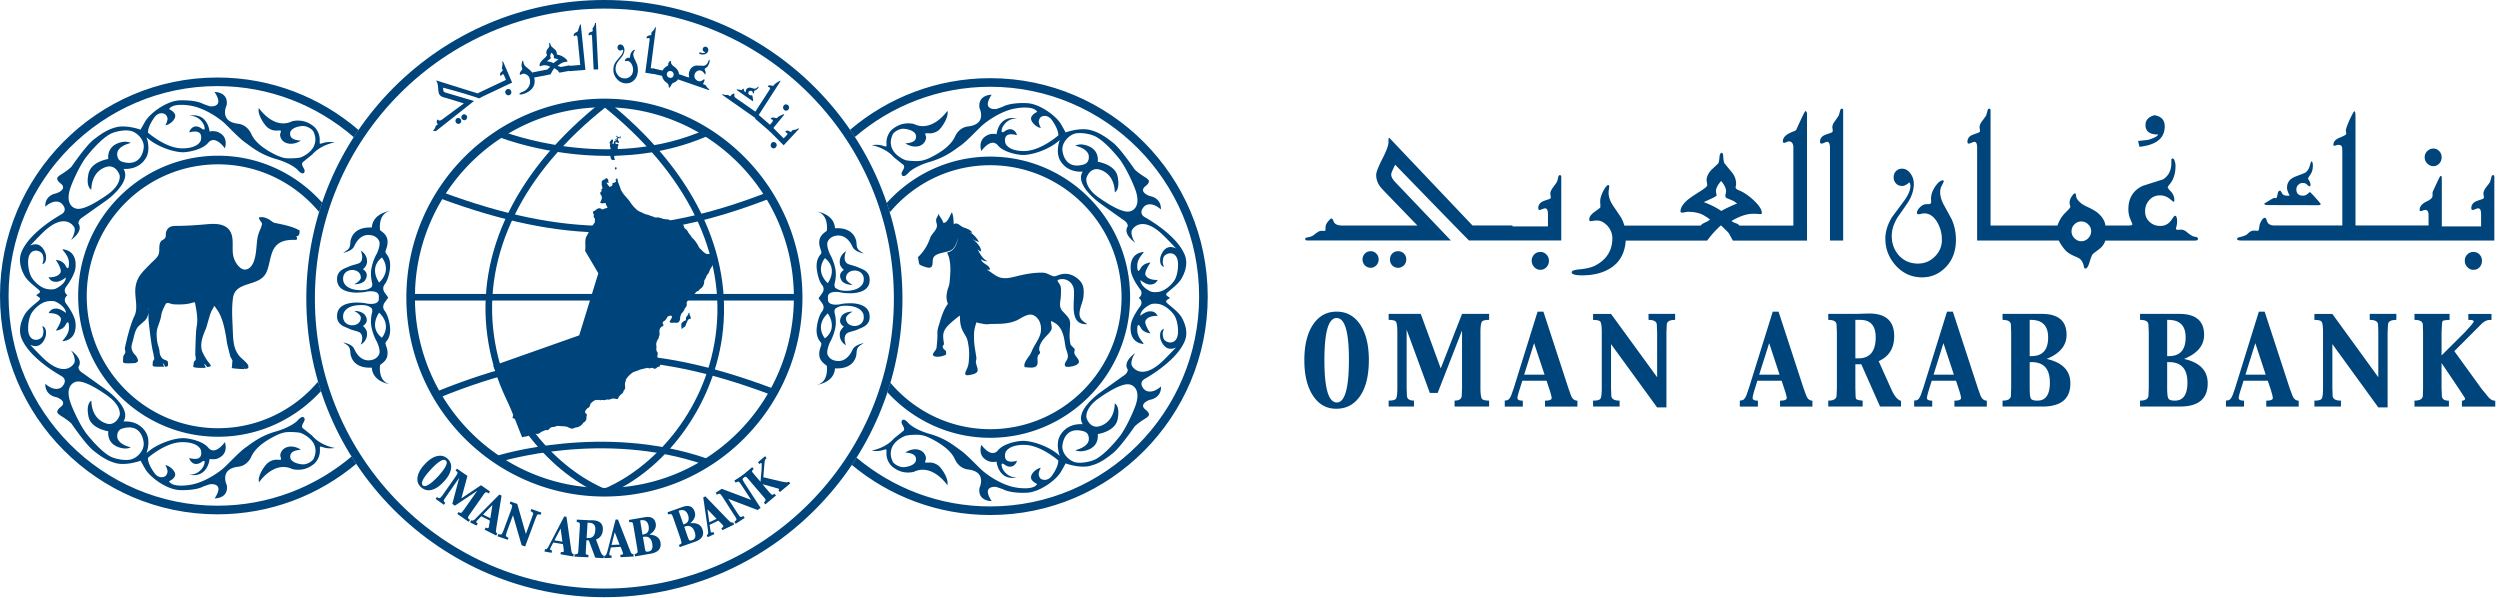 <svg xmlns="http://www.w3.org/2000/svg" width="414" height="99" fill="none"><path fill="#00447C" d="M58.221 75.595c-6.013 5.08-13.762 8.148-22.215 8.148-19.071 0-34.586-15.594-34.586-34.756 0-19.15 15.515-34.732 34.586-34.732 8.63 0 16.523 3.2 22.587 8.469.258-.402.516-.804.785-1.195-6.294-5.413-14.455-8.693-23.372-8.693C16.15 12.836 0 29.056 0 48.993c0 19.955 16.15 36.18 36.006 36.18 8.734 0 16.746-3.143 22.988-8.36-.263-.402-.52-.81-.773-1.218Zm105.756-62.65c-8.837 0-16.935 3.223-23.206 8.55.269.396.532.792.79 1.194 6.042-5.182 13.871-8.32 22.416-8.32 19.077 0 34.597 15.583 34.597 34.745 0 19.161-15.52 34.75-34.597 34.75-8.419 0-16.139-3.04-22.141-8.085-.258.408-.51.816-.773 1.212 6.231 5.183 14.22 8.297 22.92 8.297 19.861 0 36.017-16.226 36.017-36.169-.006-19.948-16.162-36.174-36.023-36.174Z"/><path fill="#00447C" d="M52.677 63.19c-3.991 4.718-9.936 7.722-16.568 7.722-11.992 0-21.746-9.807-21.746-21.856 0-12.043 9.754-21.839 21.746-21.839 6.724 0 12.743 3.08 16.74 7.9.16-.523.332-1.04.504-1.557-4.25-4.757-10.394-7.774-17.244-7.774-12.771 0-23.166 10.434-23.166 23.259 0 12.835 10.389 23.28 23.166 23.28 6.746 0 12.811-2.93 17.055-7.566a41.776 41.776 0 0 1-.487-1.569Z"/><path fill="#00447C" d="M100.092 98.894c-27.221 0-49.367-22.178-49.367-49.441C50.724 22.183 72.87 0 100.091 0c27.215 0 49.355 22.19 49.355 49.453s-22.14 49.44-49.355 49.44Zm0-97.47c-26.436 0-47.947 21.547-47.947 48.029 0 26.475 21.51 48.016 47.947 48.016 26.43 0 47.935-21.54 47.935-48.016 0-26.482-21.505-48.028-47.935-48.028Z"/><path fill="#00447C" d="M163.977 25.936c-6.798 0-12.903 2.976-17.141 7.682.172.517.343 1.034.504 1.557 3.992-4.775 9.965-7.814 16.637-7.814 11.992 0 21.751 9.808 21.751 21.862 0 12.048-9.759 21.85-21.751 21.85-6.621 0-12.548-2.993-16.54-7.699a50.59 50.59 0 0 1-.492 1.575c4.238 4.625 10.291 7.55 17.026 7.55 12.777 0 23.172-10.44 23.172-23.276.006-12.842-10.389-23.287-23.166-23.287Zm-63.885 56.29c-18.086 0-32.8-14.784-32.8-32.957 0-18.156 14.714-32.928 32.8-32.928 18.08 0 32.793 14.772 32.793 32.928 0 18.173-14.713 32.957-32.793 32.957Zm0-64.466c-17.302 0-31.379 14.134-31.379 31.503 0 17.386 14.077 31.538 31.379 31.538 17.301 0 31.372-14.146 31.372-31.538 0-17.369-14.077-31.503-31.372-31.503Z"/><path fill="#00447C" d="m72.734 65.85-.407-1.016c20.033-8.119 35.135-8.251 55.736-.477l-.384 1.022c-20.314-7.658-35.204-7.532-54.945.472Zm59.681-17.173H67.929v1.097h64.486v-1.097ZM100.59 38.513c-8.677 0-17.485-1.885-27.708-5.66l.378-1.028c20.102 7.423 34.661 7.44 53.709.069l.395 1.023c-9.639 3.729-18.143 5.596-26.774 5.596Z"/><path fill="#00447C" d="M99.88 82.019c-8.219-3.43-17.336-12.928-19.174-26.401-1.89-13.864 4.868-27.654 19.025-38.818l.676.862C86.564 28.579 79.955 42.006 81.788 55.468c1.781 13.049 10.584 22.23 18.516 25.54l-.424 1.01Z"/><path fill="#00447C" d="M116.729 76.98c-16.85-5.85-33.916-.511-34.088-.46l-.332-1.045c.172-.058 17.582-5.499 34.775.465l-.355 1.04Zm-16.196-51.165c-10 0-17.726-3.045-17.84-3.091l.407-1.017c.177.069 17.725 6.97 33.984-.345l.447 1c-5.773 2.597-11.707 3.453-16.998 3.453Z"/><path fill="#00447C" d="m100.281 82.025-.418-1.012c7.966-3.303 16.82-12.422 18.63-25.35 1.89-13.496-4.771-27.055-18.745-38.185l.682-.856c14.294 11.382 21.092 25.304 19.151 39.197-1.621 11.566-9.375 22.097-19.3 26.206Z"/><path fill="#00447C" d="M102.268 29.596c-.355-.08-.332.218-.332.218.074.063.08.207.08.207-.08.201-.275.201-.275.201-.063.092-.355.103-.355.103.114.201-.017.408-.017.408-.012.075-.43.224-.43.224l-.532-.7h.469l-.166-.167c.115-.236-.074-.448-.074-.448-.241-.265-.39-.03-.39-.03a.482.482 0 0 1-.177.139c-.31.006-.418.339-.418.339-.012.155-.012.557-.012.557.138.276.103.638.103.638l-.217.126.12.167-.046.11-.149.137c-.16.15.092.511.092.511.366.425-.183 1.196-.183 1.196l.309.16c.235-.063.658-.063.658-.063-.063.172.184.546.184.546.217.339-.109.282-.109.282-.808.287-.722.224-.722.224-.446-.477-1.013.08-1.013.08-.092.092-.355.224-.355.224-.167.006-.098.316-.098.316.046.017.15.27.15.27-.104.167-.018.448-.018.448.086.023.189.259.189.259l-.035.551c-.114.133-.526.776-.526.776-.063.368-.395.718-.395.718-.11.161-.407.742-.407.742-.31.373-.24 1.505-.24 1.505.062.293-.04.97-.04.97l2.193 3.707-3.167 10.285-14.243 5.033 3.31 8.147-.115.505.39.15 1.197 3.034.607-.127c.343 0 .813-.31.813-.31.177-.086.882-.126.882-.126.504.109.813-.282.813-.282.103-.063.808-.35.808-.35.486.126.647-.265.647-.265.097-.109.418-.23.418-.23.338.035.63-.12.63-.12.109-.08.51-.052.51-.052.16.017.612.052.612.052.24-.035.78.103.78.103.154.12.64.282.64.282.207.046.516-.104.516-.104.063-.069.344-.103.344-.103.463-.023.916-.483.916-.483.052-.069.263-.339.263-.339.287-.08.447-.5.447-.5 0-.115.034-.563.034-.563.138-.293-.057-.379-.057-.379-.275-.046-.149-.465-.149-.465.012-.08.373-.466.373-.466.366-.046.458-.638.458-.638.114-.287.744-.655.744-.655.15-.063.768-.051.768-.051.126.115.332 0 .332 0l.39.028c.131.052.498-.114.498-.114.406.114.767-.098.767-.098.235-.115.807.023.807.023.333.103.356-.27.356-.27.063-.161.509-.569.509-.569.201-.092.275-.299.275-.299 0-.046.098-.275.098-.275.274-.196.229-.65.229-.65-.092-.298 0-.718 0-.718.08-.075.126-.442.126-.442.103-.242.612-.759.612-.759.138-.126.59-.465.59-.465.166-.058.871-.293.871-.293.046-.07.412-.161.412-.161.172-.035.573-.144.573-.144.137-.017.618-.115.618-.115.218.207.384.046.384.046.075-.046.395-.028.395-.028a.435.435 0 0 0 .636-.012c.04-.098.246-.184.246-.184.424.046.304-.47.304-.47a3.388 3.388 0 0 1-.184-.369c-.04-.24-.166-.54-.166-.54-.16-.264-.063-.591-.063-.591.109-.294-.063-.489-.063-.489-.148-.195-.149-.505-.149-.505.075-.236.012-.558.012-.558-.12-.454.303-1.086.303-1.086.126-.103.126-.42.126-.42.172-.154.092-.717.092-.717-.092-.678.43-.931.43-.931.366-.029.177-.38.177-.38-.246-.223.138-.505.138-.505.24-.063.538-.626.538-.626.08-.236.618-.276.618-.276.333.138.075.454.075.454-.017.097-.246.425-.246.425-.218.425.601.293.601.293.092-.011.556.017.556.017.555-.04.532-.827.532-.827.029-.287.212-.701.212-.701.275-.247.441-.557.441-.557.08-.242.189-.391.189-.391.349-.31.241-.695.241-.695-.023-.403.269-.558.269-.558.046-.092.343-.373.343-.373.098-.127.367-.42.367-.42.206-.086.487-.448.487-.448.091-.103.257-.253.257-.253.315-.011.315-.19.315-.19.081-.102.407-.35.407-.35.344-.258.447-.838.447-.838 0-.294.057-.477.057-.477.166-.207.263-.454.263-.454.018-.11.178-.414.178-.414.206-.155.315-.43.315-.43.034-.104.166-.449.166-.449.103-.172.252-.408.252-.408.12-.155.269-.471.269-.471.224-.23.229-.5.229-.5.075-.448-.091-.902-.091-.902-.178-.345-.819-.299-.819-.299-.218.046-.464-.011-.464-.011s.011 0-.235-.144c-.246-.15-.647-.603-.647-.603-.183-.086-.378-.425-.378-.425-.052-.213-.39-.69-.39-.69-.12-.207-.504-.638-.504-.638-.217-.12-.383-.465-.383-.465-.109-.126-.487-.632-.487-.632-.057-.247-.344-.477-.344-.477-.177-.103-.309-.333-.309-.333-.114-.575-.361-.575-.361-.575-.16-.04-.28-.16-.28-.16-.247-.219-.642-.167-.642-.167-.246.034-.464-.029-.464-.029-.068-.086-.395-.15-.395-.15-.057.006-.217-.063-.217-.063-.144-.155-.401-.172-.401-.172-.258.023-.711-.075-.711-.075-.28-.114-.819-.247-.819-.247-.641.063-.704-.063-.704-.063-.263-.132-.578-.19-.578-.19-.298-.19-.722-.235-.722-.235a19.473 19.473 0 0 0-.493-.201c-.183-.138-.406-.201-.406-.201a2.102 2.102 0 0 1-.859-.592c-.43-.368-.951-1.155-.951-1.155-.195-.304-.888-1.057-.888-1.057-.2-.23-.572-.862-.572-.862-.075-.322-.413-1.126-.413-1.126s-.097-.305-.126-.437l-.011-.281Z"/><path fill="#00447C" d="M112.823 53.813s-.012-.31.155-.413c0 0 .263-.236.355-.259 0 0 .286-.063.263-.264 0 0-.069-.299.138-.488 0 0 .257-.265.257-.443 0 0 .138-.367.201-.017 0 0 0 .23.057.333 0 0 .097.086.097.196 0 0 .04.19.058.247 0 0 .085.097-.058.074 0 0-.275.035-.412.196 0 0-.04.12-.092.155 0 0-.057.115-.051.218 0 0-.04.086-.12.144 0 0-.069.172-.092.327 0 0-.097.259-.241.334 0 0-.315.178-.355.252 0 0-.12.236-.12-.074-.006-.006-.029-.35-.04-.518Zm-11.809-30.089s-.218.028 0-.219c0 0 .235-.54.464-.362 0 0 .108.23-.035.471 0 0-.131.27.143.179 0 0 .121.034.075-.19 0 0-.034-.19.258-.31 0 0 .171.086.011-.155 0 0-.189-.242.149-.023 0 0 .195.08.092-.132 0 0-.27-.087 0-.15 0 0 .171-.069 0-.184 0 0-.27-.046-.149-.143 0 0 .143-.058.229.091 0 0 .023.127.166.064 0 0 .126.034.126.15 0 0 .069.143.069-.116 0 0 .022-.132.143-.247 0 0-.063.017-.012.161 0 0 .086.362-.08.293l-.212-.029s-.2.03-.132.276c0 0 .149.259.167.362 0 0 .04.31-.235.115 0 0-.229-.184-.372 0 0 0-.018.115.103.155 0 0 0 .132.183.058 0 0 .424-.04.154.408 0 0-.045.172-.011.356 0 0 .063.138-.097.31 0 0-.132.264-.098.643 0 0 0 .253-.246.202 0 0-.218-.07-.155.2 0 0 .063.225.035.288 0 0 0 .126.12.207 0 0-.51.184-.67-.144 0 0-.183-.408-.115-.821 0 0 .104-.862-.034-1.155 0 0-.092-.219-.04-.293 0-.006.069-.15.006-.316Zm.859 3.987s-.012.19-.063.27c0 0 .034.075.114.075 0 0 .161 0 .172-.075 0 0 .057-.2-.069-.281-.005.005-.074-.04-.154.011Zm70.729 23.414c.515.919.784 1.746 1.701 2.148 1.042.489 1.506 1.236 1.827 2.402.137.517.2 1.092.297 1.643.081.558.413 1.138.413 1.667.017.586-.447.884-.51 1.344-.046.54.567.46 1.157.345.584-.115 1.203-.374 1.185-.805-.017-.419-.572-.838-.733-1.298-.108-.253.063-.592.035-.741-.04-.132-.682-.655-.705-.828-.217-1.132-.143-1.476-.097-2.568.023-.575.115-.96-.08-1.511-.161-.414-.842-1.075-1.14-1.402-.733-.822-.269-1.666-.269-2.706 0-.546.092-1.155-.138-1.626-.274-.552-.807-.822.081-.948 1.134-.178 2.13.695 2.21 1.77.184 1.959-.91 5.871 2.234 5.67-.813-.505-1.392-.913-1.294-1.959.097-1.017.647-1.873.67-2.907.068-1.12-.063-1.896-.945-2.637-.825-.701-1.787-1.006-2.847-.736-.653.15-.882.483-1.523.196-.67-.276-.888-.489-1.627-.489-1.26.012-2.267.167-3.436.425-1.002.213-2.033.604-3.104.46-1.042-.144-1.718-.954-2.611-1.408.16.064.378.035.584.046.005-.804-1.266-.936-1.489-1.735.355.195.676.402 1.082.299-.79-.218-1.489-1.592-1.815-2.327.04.293.418.672.733.718.086-.799-1.037-1.827-1.667-2.218.378.236.905.604 1.323.644-.326-.655-1.157-1.586-1.873-1.73.247.087.522.161.796.259-.263-.563-.99-.736-1.557-.96-.464-.206-1.031-.93-1.529-.465-.046-.735-.046-1.356-.304-2.017-.309.471-.779 1.948-1.449 1.741-.114-.574-.653-1.04-.819-1.591.086.42-.235.609-.326.994-.103.42.143.764.114 1.154-.069.753-.882 1.247-1.128 1.977a7.717 7.717 0 0 1-2.027 3.183c.097.259.143 1.034.269 1.195.109.138.922.42 1.128.471 1.483.402.808-1.04 1.22-1.672.481-.758 2.096-.747 2.852-1.154 1.214-.656 1.226-3.052 1.157-2.126-.224 2.373-1.804 2.51-1.804 2.51.744 1.316.578 3.43.429 4.913-.063.764-.378 1.051-.429 1.77 0 0-.264.792.149 1.81-.739.982-1.06 2.102-1.386 3.188-.201.65-.395 1.15-.35 1.827.029.696-.074 1.477-.137 2.19-.046.603-.968 1.108-.458 1.43.395.253 1.374.098 1.855-.144.178-.069.224-.069.155-.631-.029-.196-.521-.3-.55-.8 0-.126.201-.24.212-.39.006-.339-.149-.816-.12-1.385.028-.735.343-1.2.83-1.718.533-.557 1.982-1.717 1.919-1.608.063.356-.08 1.534.584 2.706.372.678.607.925.75 1.655.252 1.246.258 2.04.138 3.372-.063.638-.229.914-.481 1.488-.321.776.223.707.956.54 1.563-.344.905-1 .722-1.97-.041-.184.103-.615.08-.805-.161-1.172-.395-2.12-.395-3.326-.012-1.144.063-1.477.395-2.551.899.247.343.097 1.162.258.653.127.854 0 1.541 0 1.437 0 2.772-.023 4.06-.626.9-.448 1.953-1.322 2.91-.695 1.065.706 1.22 2.189.842 3.212-.338.965-1.014 1.74-1.381 2.711-.2.506-.595.943-.882 1.402-.303.512-.423.994-.211 1.167.91.051 2.033.31 2.09-.747.034-.466-.097-.764.08-1.195.075-.178.269-.178.309-.42.063-.195-.12-.362-.126-.528-.034-.816.579-1.65 1.134-2.218.269-.276.819-.816.928-1.235.086-.414-.137-.897-.092-1.305"/><path fill="#00447C" d="M193.855 50.688c-.138-.132-.739-.557-.739-.736-.034-.281.493-.453.624-.609h.012l-.006-.005s.006 0 .006-.006h-.012c-.131-.15-.647-.328-.624-.62.012-.162.613-.587.739-.719.407-.345 1.374-1.097 1.815-1.89.733-1.264.997-2.62.556-3.804-1.317-3.459-6.655-6.337-6.655-6.337-1.191-.747-.086-1.77-.086-1.77.39-.413 1.426-.7 2.761.494.051-1.626-1.186-2.074-1.678-2.189-.43-.069-2.125-.804-.768-1.752 1.231-1.15-.189-1.075-1.89-2.672 0 0-2.331-3.442-3.591-4.441-.876-.69-2.17-1.69-3.659-2.063 0 0-1.432-.569-4.215.362 0 0 .011-.075-.756-1.385-.768-1.321-3.431-3.326-5.584-3.464 0 0-2.646-.184-4.072.603l-1.042.368s-2.566.327-.774-2.367c0 0-2.336-.04-2.01 2.212 0 0 1.329 2.671-1.907 3.04-1.581.183-2.148 1.677-2.148 1.677-.601 1.275-1.804 2.183-2.955 2.867-.945.557-1.855 1.017-2.686 1.137-.824.127-2.096 0-2.485-.08-.395-.12-1.747-.758-2.262-1.867-.504-1.08-.115-1.96.04-2.35.183-.489 1.162-1.029 1.787-1 .67.012 2.044.339 2.101 1.2.075.851-.653 1.139-1.758 1.219 0 0 .871.638 1.924.511 1.255-.16 1.507-1.178 1.507-1.488-.018-.293-.218-.557-.109-.678.051-.046.704 0 .807 0a2.527 2.527 0 0 0 1.381-.517c.412-.333 1.746-2.143 1.443-3.217 0 0-2.474 3.642-5.521 2.194 0 0-1.758-.546-3.379.701 0 0-1.014.586-1.186 2.109v.833c0 .19-.652-.098-.836-.12-.727-.179-1.615-.03-1.615-.03s2.291.38 3.694 2.029c0 0 .968.764 1.598 1.27.275.413-.189.879-.309 1.235-.138.38.195 1.115 1.168-.017 0 0 .957-1.035 3.574-1.781 2.623-.776 4.06-2.017 5.08-2.724 1.036-.764 2.691-2.55 3.476-3.263.779-.707 3.293-2.54 5.75-2.867 0 0 2.789-.5 3.379.609 0 0-1.243.528-.985 1.327.183.597.956 1.247 1.598 1.339 0 0-.332-.575-.355-1.07-.006-.154.12-.533.292-.689.372-.321 1.134-.413 1.758.288 0 0 1.203 1.488 1.197 2.689 0 0-2.806 2.47-5.458 2.591 0 0-2.514.19-3.276-1.195 0 0-.767-2.132 1.827-1.436.183.04-.492-1.69-1.97-.638 0 0-.407.304-.521.074 0 0-.017-.373.137-.724.344-.677 1.134-1.528 2.451-1.47-3.149-.621-3.419 2.614-3.419 2.614-.561-.161-1.202.023-1.202.023-2.114.753-1.318 2.752-1.318 2.752s1.593-2.321 2.744-.914c.95 1.138 3.218 1.534 4.014 1.569 1.615.063 4.593-.93 6.226-2.488 0 0-.642 1.666-.115 3.034 0 0 .831 2.39 3.912 2.218-1.409 2.183 2.817 5.2 2.817 5.2.676.5 3.912 2.797 3.912 2.797s.762.409.727 1.046c-.876 1.322 1.214 2.7 1.214 2.7l-.286-.476s-.59-1.207-.137-1.718c0 0 1.489-2.523 5.114 1.011.744.712 2.09 2.155 2.09 2.155-1.987-.971-2.583 1.425-2.583 1.425s-.303 1.396.59 1.631c0 0-.143-.316-.189-.66-.046-.276.04-.667.075-.822.177-.799 2.056-1.413 2.399.511.098.632.04 2.029-.452 3.023-.349.654-1.495 1.89-2.715 2.085 0 0-.899.15-1.403-.098 0 0-1.592-.73-1.621-1.861 0 0 .985.856 1.741.73 0 0 .699.069 1.123-.747 0 0-1.604.12-2.033-.833-.178-.62.842-2.046.842-2.046-1.226.115-1.598.885-1.598.885s-.596 1.298-.596-.35c-.005-1.471 1.466-2.356.94-2.276-2.606.368-1.971 3.281-1.971 3.281s.138 1.109 1.581 3.005c0 0 .498.7-.298 1.31h-.011s.006 0 .006.006l-.006.005h.011c.791.61.281 1.31.281 1.31-1.426 1.897-1.569 3-1.569 3s-.63 2.924 1.964 3.298c.533.08-.933-.834-.933-2.293 0-1.655.595-.362.595-.362s.361.787 1.598.908c0 0-1.019-1.43-.842-2.051.401-.954 2.028-.845 2.028-.845-.424-.822-1.117-.741-1.117-.741-.768-.115-1.753.73-1.753.73.029-1.11 1.638-1.862 1.638-1.862.504-.259 1.398-.098 1.398-.098 1.214.207 2.371 1.425 2.708 2.08.51.994.567 2.396.464 3.028-.343 1.914-2.216 1.299-2.394.506-.034-.15-.131-.54-.097-.81.063-.345.195-.678.195-.678-.894.241-.584 1.631-.584 1.631s.607 2.385 2.588 1.443c0 0-1.351 1.425-2.09 2.143-3.642 3.528-5.132 1.017-5.132 1.017-.452-.546.155-1.741.155-1.741l.281-.466s-2.085 1.385-1.209 2.695c.029.66-.733 1.057-.733 1.057s-3.23 2.322-3.917 2.81c0 0-4.221 3.01-2.801 5.194-3.081-.167-3.911 2.218-3.911 2.218-.55 1.367.114 3.04.114 3.04-1.638-1.558-4.616-2.558-6.225-2.494-.819.023-3.07.413-4.015 1.557-1.162 1.407-2.743-.902-2.743-.902s-.807 2 1.317 2.752c0 0 .607.178 1.186.017 0 0 .269 3.24 3.413 2.632-1.323.04-2.107-.81-2.434-1.483-.166-.356-.137-.73-.137-.73.114-.218.498.098.498.098 1.495 1.04 2.176-.7 1.993-.632-2.6.672-1.827-1.46-1.827-1.46.762-1.367 3.27-1.183 3.27-1.183 2.658.12 5.447 2.574 5.447 2.574.017 1.207-1.186 2.706-1.186 2.706-.624.684-1.414.58-1.758.288-.183-.173-.298-.558-.298-.701.017-.5.344-1.075.344-1.075-.659.11-1.415.747-1.587 1.35-.269.8.985 1.328.985 1.328-.584 1.103-3.396.603-3.396.603-2.434-.345-4.959-2.155-5.738-2.89-.779-.701-2.434-2.482-3.471-3.24-1.025-.719-2.468-1.977-5.08-2.73-2.617-.735-3.585-1.77-3.585-1.77-.962-1.143-1.3-.413-1.151-.017.12.357.584.834.309 1.224l-1.598 1.282c-1.397 1.643-3.722 2.01-3.722 2.01s.893.173 1.632-.017c.189-.023.848-.299.848-.115v.828c.154 1.517 1.179 2.12 1.179 2.12 1.616 1.252 3.368.695 3.368.695 3.07-1.448 5.527 2.206 5.527 2.206.309-1.086-1.031-2.89-1.444-3.211-.429-.345-.967-.523-1.391-.523-.092 0-.739.023-.791 0-.126-.132.081-.397.098-.684.011-.31-.252-1.327-1.489-1.494-1.066-.138-1.93.517-1.93.517 1.111.092 1.832.38 1.764 1.23-.058.856-1.438 1.19-2.108 1.195-.613.017-1.604-.506-1.781-1-.172-.39-.538-1.281-.034-2.373.509-1.092 1.861-1.724 2.25-1.838.384-.11 1.678-.224 2.486-.11.842.121 1.758.598 2.697 1.15 1.146.695 2.36 1.591 2.944 2.878 0 0 .573 1.477 2.159 1.672 3.224.368 1.901 3.057 1.901 3.057-.326 2.246 2.022 2.183 2.022 2.183-1.787-2.677.75-2.35.75-2.35l1.071.362c1.426.776 4.055.598 4.055.598 2.165-.138 4.828-2.126 5.59-3.47.761-1.288.761-1.385.761-1.385 2.789.942 4.215.361 4.215.361 1.495-.361 2.778-1.367 3.637-2.056 1.26-1.006 3.614-4.447 3.614-4.447 1.701-1.592 3.121-1.517 1.896-2.678-1.358-.925.32-1.666.744-1.74.493-.11 1.758-.547 1.707-2.184-1.358 1.183-2.371.913-2.772.494 0 0-1.1-1.023.097-1.764 0 0 5.326-2.89 6.644-6.349.452-1.172.171-2.54-.544-3.803-.487-.81-1.426-1.54-1.833-1.885Zm-6.689-15.697c-1.077.345-3.299-.937-5.206-2.275-2.434-1.707-2.045-3.24-2.045-3.24s.447-1.587 1.856-1.46c0 0 2.737.304 2.846 3.838 0 0 .916-.397.458-2.643-.435-2.011-3.281-2.42-3.281-2.42.235-2.728-2.681-2.872-2.681-2.872-.292-.023-.939.08-1.013.218 0 0 1.936.403 2.193 1.592 0 0 .224 1.195-.796 1.5-3.293.982-3.551-2.264-3.551-2.264-.194-1.373 1.163-2.678 2.2-2.873.71-.132 1.947-.034 3.023.396 1.421.598 3.248 2.62 4.307 3.965 1.02 1.419 2.056 3.666 2.48 4.809 1.254 3.32-.79 3.729-.79 3.729Zm.784 32.417c-.435 1.132-1.454 3.395-2.474 4.791-1.065 1.356-2.903 3.385-4.312 3.977-1.088.425-2.314.54-3.018.39-1.043-.19-2.406-1.494-2.2-2.861 0 0 .264-3.246 3.54-2.27 1.031.305.807 1.494.807 1.494-.257 1.201-2.193 1.609-2.193 1.609.068.132.71.224 1.013.19 0 0 2.916-.121 2.675-2.844 0 0 2.858-.397 3.282-2.414.469-2.246-.459-2.671-.459-2.671-.108 3.55-2.834 3.85-2.834 3.85-1.404.149-1.856-1.46-1.856-1.46s-.395-1.523 2.045-3.24c1.889-1.334 4.129-2.603 5.194-2.259 0 0 2.05.42.79 3.718ZM51.704 72.154s-.962-.765-1.604-1.282c-.269-.385.2-.862.315-1.224.15-.39-.194-1.12-1.162.023 0 0-.968 1.029-3.586 1.787-2.617.742-4.06 2.006-5.08 2.707-1.053.78-2.691 2.55-3.464 3.263-.773.718-3.305 2.551-5.767 2.879 0 0-2.784.494-3.362-.61 0 0 1.243-.534.985-1.332-.183-.592-.95-1.241-1.598-1.35 0 0 .338.574.367 1.085 0 .138-.132.535-.315.701-.344.299-1.117.402-1.73-.304 0 0-1.22-1.483-1.203-2.683 0 0 2.79-2.471 5.453-2.586 0 0 2.508-.195 3.27 1.19 0 0 .761 2.137-1.839 1.436-.172-.046.498 1.683 1.999.655 0 0 .39-.334.504-.11 0 0 .023.38-.16.736-.31.66-1.111 1.523-2.423 1.465 3.15.632 3.408-2.608 3.408-2.608.578.137 1.208-.018 1.208-.018 2.113-.764 1.312-2.758 1.312-2.758s-1.587 2.322-2.75.914c-.939-1.132-3.195-1.545-4.02-1.569-1.603-.057-4.576.937-6.208 2.488 0 0 .647-1.666.109-3.028 0 0-.83-2.395-3.917-2.223 1.426-2.183-2.812-5.206-2.812-5.206-.67-.482-3.918-2.804-3.918-2.804s-.767-.39-.71-1.04c.865-1.321-1.231-2.7-1.231-2.7l.292.465s.601 1.201.137 1.741c0 0-1.489 2.5-5.131-1.028-.733-.707-2.079-2.132-2.079-2.132 1.987.943 2.577-1.436 2.577-1.436s.327-1.408-.578-1.65c0 0 .149.34.189.679.046.276-.052.672-.08.816-.19.816-2.04 1.413-2.4-.517-.109-.627-.04-2.023.464-3.023.35-.643 1.489-1.89 2.72-2.062 0 0 .894-.167 1.375.08 0 0 1.632.753 1.655 1.85 0 0-1.008-.839-1.747-.724 0 0-.693-.057-1.117.753 0 0 1.61-.12 2.022.845.166.614-.836 2.04-.836 2.04 1.225-.121 1.592-.891 1.592-.891s.59-1.299.595.356c.012 1.46-1.46 2.373-.945 2.287 2.612-.38 1.982-3.31 1.982-3.31s-.137-1.08-1.563-2.976c0 0-.51-.7.263-1.31h.017c-.005 0-.005-.006-.005-.006l.005-.006h-.017c-.779-.597-.275-1.31-.275-1.31 1.42-1.895 1.575-3.01 1.575-3.01s.63-2.902-1.982-3.28c-.526-.076.945.826.94 2.286-.012 1.66-.596.362-.596.362s-.36-.776-1.586-.902c0 0 1.002 1.425.802 2.034-.378.96-2.005.85-2.005.85.43.816 1.117.736 1.117.736.762.126 1.758-.713 1.758-.713-.023 1.103-1.644 1.839-1.644 1.839-.492.258-1.397.092-1.397.092-1.208-.173-2.365-1.408-2.703-2.075-.51-.994-.579-2.401-.464-3.016.35-1.908 2.205-1.327 2.394-.511.046.143.143.54.08.804-.034.356-.177.684-.177.684.887-.247.578-1.632.578-1.632s-.601-2.396-2.589-1.448c0 0 1.358-1.43 2.09-2.149 3.637-3.533 5.132-1.017 5.132-1.017.447.54-.16 1.735-.16 1.735l-.275.477s2.085-1.39 1.22-2.694c-.046-.655.704-1.07.704-1.07s3.253-2.309 3.94-2.78c0 0 4.227-3.034 2.812-5.211 3.087.166 3.906-2.212 3.906-2.212.544-1.38-.097-3.034-.097-3.034 1.615 1.557 4.604 2.545 6.202 2.488.802-.035 3.081-.431 4.01-1.563 1.173-1.408 2.76.908 2.76.908s.801-1.994-1.318-2.758c0 0-.635-.167-1.208-.012 0 0-.264-3.223-3.402-2.614 1.317-.046 2.108.799 2.428 1.46.172.373.16.73.16.73-.131.24-.515-.087-.515-.087-1.489-1.046-2.17.684-1.987.638 2.589-.672 1.821 1.453 1.821 1.453-.756 1.385-3.27 1.195-3.27 1.195-2.646-.12-5.44-2.597-5.44-2.597-.012-1.189 1.196-2.688 1.196-2.688.602-.696 1.398-.587 1.736-.282.177.15.326.557.315.69-.046.505-.361 1.074-.361 1.074.647-.098 1.426-.736 1.598-1.333.269-.816-.985-1.35-.985-1.35.584-1.086 3.367-.604 3.367-.604 2.463.334 4.971 2.16 5.762 2.885.778.718 2.416 2.482 3.464 3.235 1.02.718 2.457 1.965 5.069 2.734 2.629.747 3.596 1.776 3.596 1.776.962 1.132 1.289.413 1.163.029-.132-.374-.584-.84-.315-1.236.618-.523 1.586-1.293 1.586-1.293 1.415-1.643 3.723-2.016 3.723-2.016s-.9-.167-1.644.023c-.177.028-.836.298-.83.132.011-.293 0-.833 0-.833-.166-1.517-1.186-2.12-1.186-2.12-1.62-1.241-3.384-.701-3.384-.701-3.053 1.465-5.504-2.19-5.504-2.19-.315 1.08 1.008 2.88 1.426 3.207.441.356.956.523 1.392.523.097 0 .75-.04.796.005.109.115-.075.391-.098.684-.017.31.235 1.316 1.495 1.477 1.065.132 1.925-.5 1.925-.5-1.106-.092-1.828-.385-1.759-1.23.052-.862 1.444-1.19 2.114-1.19.618-.028 1.597.506 1.78.995.161.373.539 1.275.035 2.35-.515 1.12-1.855 1.747-2.245 1.867-.39.098-1.684.207-2.503.098-.824-.132-1.752-.592-2.697-1.138-1.146-.69-2.354-1.603-2.927-2.878 0 0-.59-1.489-2.17-1.672-3.23-.374-1.902-3.074-1.902-3.074.344-2.218-2.004-2.19-2.004-2.19 1.775 2.701-.773 2.374-.773 2.374l-1.065-.374c-1.415-.77-4.05-.603-4.05-.603-2.153.15-4.816 2.149-5.583 3.476-.768 1.304-.756 1.373-.756 1.373-2.795-.925-4.215-.362-4.215-.362-1.5.385-2.79 1.396-3.649 2.069-1.265 1.005-3.608 4.441-3.608 4.441-1.695 1.603-3.12 1.523-1.901 2.672 1.363.948-.326 1.677-.75 1.752-.487.11-1.736.569-1.684 2.183 1.34-1.183 2.365-.907 2.749-.488 0 0 1.123 1.029-.08 1.758 0 0-5.332 2.89-6.644 6.35-.435 1.183-.171 2.522.55 3.809.441.792 1.41 1.534 1.81 1.878.143.132.739.563.739.73.028.293-.476.454-.602.615h-.017c0 .005.006.005.012.005 0 0-.006.006-.012.006h.017c.132.167.63.345.619.61-.017.177-.613.608-.745.729-.406.35-1.357 1.092-1.815 1.89-.716 1.27-.985 2.626-.544 3.804 1.306 3.465 6.638 6.343 6.638 6.343 1.208.736.103 1.775.103 1.775-.39.42-1.432.696-2.772-.494-.035 1.62 1.214 2.092 1.69 2.19.417.068 2.107.804.755 1.735-1.231 1.166.2 1.085 1.89 2.671 0 0 2.348 3.448 3.608 4.448.854.683 2.16 1.694 3.654 2.074 0 0 1.426.551 4.21-.374 0 0 0 .086.761 1.39.767 1.322 3.436 3.322 5.584 3.465 0 0 2.646.178 4.072-.615l1.048-.35s2.56-.339.773 2.35c0 0 2.348.052 2.016-2.183 0 0-1.329-2.695 1.901-3.063 1.592-.184 2.16-1.678 2.16-1.678.595-1.28 1.803-2.2 2.932-2.867.956-.563 1.872-1.022 2.697-1.154.813-.115 2.114 0 2.503.091.384.138 1.724.765 2.245 1.873.504 1.075.126 1.96-.023 2.339-.195.5-1.168 1.04-1.787 1.005-.676-.011-2.067-.339-2.119-1.189-.057-.85.67-1.149 1.758-1.235 0 0-.853-.638-1.907-.512-1.254.167-1.523 1.184-1.5 1.489.028.293.212.557.091.672-.04.046-.693 0-.796 0a2.39 2.39 0 0 0-1.368.546c-.43.316-1.764 2.12-1.45 3.2 0 0 2.457-3.648 5.504-2.195 0 0 1.787.54 3.385-.69 0 0 1.025-.608 1.191-2.125 0 0 .006-.558 0-.85-.011-.162.659.114.836.143.745.184 1.638.029 1.638.029s-2.348-.362-3.745-2.028ZM11.769 30.802c.43-1.132 1.45-3.39 2.491-4.78 1.054-1.356 2.881-3.378 4.307-3.982 1.077-.413 2.297-.534 3.013-.373 1.036.172 2.405 1.482 2.21 2.85 0 0-.258 3.252-3.55 2.27-1.026-.323-.814-1.506-.814-1.506.258-1.195 2.2-1.592 2.2-1.592-.07-.15-.722-.235-1.02-.218 0 0-2.898.132-2.68 2.861 0 0-2.835.408-3.27 2.43-.482 2.236.463 2.655.463 2.655.11-3.55 2.824-3.855 2.824-3.855 1.403-.12 1.867 1.453 1.867 1.453s.384 1.534-2.05 3.24c-1.908 1.34-4.112 2.615-5.2 2.276 0 0-2.05-.402-.79-3.729Zm9.81 45.304c-.698.15-1.93.04-3.006-.373-1.432-.609-3.247-2.631-4.307-3.982-1.03-1.402-2.062-3.66-2.497-4.797-1.265-3.31.796-3.723.796-3.723 1.088-.334 3.299.93 5.2 2.275 2.429 1.712 2.062 3.235 2.062 3.235s-.481 1.591-1.867 1.47c0 0-2.732-.316-2.835-3.86 0 0-.94.413-.464 2.654.424 2.022 3.265 2.407 3.265 2.407-.212 2.741 2.691 2.856 2.691 2.856.293.029.94-.058 1.008-.201 0 0-1.941-.397-2.193-1.603 0 0-.218-1.178.807-1.494 3.282-.994 3.54 2.264 3.54 2.264.206 1.39-1.151 2.689-2.2 2.873Z"/><path fill="#00447C" d="M48.903 39.725c-4.404-.166-3.785 2.902-4.719 5.217-1.048 2.684-5.154 1.43-5.595 4.361-.23 1.644-.138 3.132-.069 4.654.097 2.184.034 3.649 1.1 4.976.338.42 1.466 1.23 1.5 1.683.046.334.035.408-.538.489-.12.017-.258-.448-.372-.592-.058-.098.326.609.217.609-.48 0-1.935-.092-2.016-.19-.24-.24.11.098.012-.35-.012-.04.069-.828.069-.885-.023-.075-.344-.598-.356-.672-.217-.925-.48-1.77-.59-2.54-.217-1.51-.64-3.913-1.609-5.217-.612-.827-.303-.747-.819.052-.378.626-.75 2.43-1.076 3.24-.47 1.098-1.037 2.534-.493 3.793.097.224.573 1.103.813 1.413.184.236.327.39.493.672.16.23-.046.27-.493.35-.086.03-.406-.528-.504-.505-.114.023.298.615.184.626-.79.04-2.05.023-2.05-.224 0-.184.074-.172.074-.557 0-.103.166-.397.235-.43.257-.104.034-.834.034-.955.034-1.379.086-3.936.229-4.62.246-1.212 0-2.677-.292-4.061-.28-.087-.83.477-3.476.333-.636-.035-1.157-.517-1.42.057-.258.523-.585 1.15-.665 1.695-.103.902-.555 1.747-.71 2.488-.132.684-.035 1.787.154 2.482.058.19.241.667.281 1.264.012.322.246.759.453.971.274.293.927.282.916.65 0 .178.132.655-.178.683-.068.017-.131.04-.229.058-.131.011-.217-.535-.4-.535-.104 0 .246.512.137.517-.481.006-1.564.047-1.804-.097-.126-.31-.029-.15-.029-.62-.08-.162.298-.483.246-.661-.051-.127-.126-.701-.154-.845-.321-1.126-.642-4.062-.693-4.556-.15-1.16-.15-1.885-.029-3.045.092-.931.08-.202 0 0-.132.66.029.643-.166 1.263-.235.822-.51.891-1.489 1.787-.67.615-.79 1.718-1.054 2.62-.286.966-.235 1.207.092 1.805.034.114.452.51.527.643.149.27.28.546.275.73-.012.19-.315.293-.476.379-.103.057-.326-.54-.326-.54-.143.029.464.54.326.54-.452.017-1.5.092-1.798-.017-.298-.115-.218-.184-.177-1.034.017-.184.343-.57.36-.759.018-.166-.12-.494-.091-.65.303-1.493.962-4.067 1.575-5.314.704-1.43-.035-3.246.194-4.82.258-1.764 1.174-2.5 2.371-3.752.424-.454 1.117-.977 1.398-1.529.343-.735-.029-1.58.43-2.28.131-.196.555-.322.698-.564.218-.362.046-.672.189-1.063.366-.919 1.002-.942 1.924-.942 1.638-.012 3.219-.132 4.725-.264 1.466-.144 3.242-.15 3.992 1.252.676 1.264.109 2.976.544 4.298.332 1.057 1.506 2.723 2.737 1.551.922-.89.974-2.919 1.089-4.027.068-.805.189-1.38.504-2.097.177-.397.257-.61.349-1.012.069-.241-.642-.793-.47-1.126.55-.023.682-.086 1.438.253.383.172.83.626 1.128.678 1.237.247 3.058.592 4.123 1.264 0 0 .115 1.028-.572.925.034 0 .412.644-.138.626Zm15.704 4.281c.023-1.529-.687-1.896-.762-2.207-.069-.35.378-.913.332-1.82-.023-.995-.67-1.426-1.237-1.862 0 0-.43-2.724 1.667-3.184 0 0-2.88.34-3.035 2.747-3.568-.167-3.557 2.545-3.557 2.545-.057 1.04-.4 1.103-1.191 1.643 0 0 1.477-.252 1.838-1.103.613-1.361 1.558-1.959 2.555-1.844.418.046 1.174.166 1.563.982.292.598-.28 1.925-.424 2.178-.366.609-.922 2.086-.922 3.091-.017 1.006.19 1.678.19 1.678s.12.563-.173.758c-.532.357-1.03.5-2.096.431-1.78-.103-2.4-.994-2.497-1.488-.458-2.281 2.892-2.402 2.892-.586 0 .575-1.093 1.115-1.093 1.115 1.202 0 1.7-.54 1.7-.54s1.008-1.155-.252-1.948c0 0 .573-.483.642-.983.24-1.465-1.008-2.108-1.008-2.108s.618 1.367-.12 1.988c-.292.253-1.226.356-1.885.672-.584.281-2.044.586-1.912 2.258.114 1.666 1.89 2 3.138 2.045 0 0 1.3-.023 1.712-.16 0 0 2.274-.46 2.056.976.218 1.442-2.056.977-2.056.977-.412-.144-1.712-.155-1.712-.155-1.254.034-3.024.362-3.138 2.057-.132 1.654 1.328 1.965 1.912 2.24.653.345 1.593.437 1.885.696.744.609.12 1.976.12 1.976s1.248-.632 1.008-2.103c-.069-.505-.642-.994-.642-.994 1.26-.798.252-1.913.252-1.913s-.498-.574-1.7-.574c0 0 1.093.557 1.093 1.12 0 1.833-3.35 1.7-2.892-.586.098-.494.716-1.39 2.497-1.483 1.065-.08 1.564.058 2.096.426.292.19.172.758.172.758s-.206.655-.189 1.666c0 1.012.556 2.494.922 3.103.143.247.716 1.569.424 2.178-.39.816-1.151.953-1.563.994-.991.097-1.942-.494-2.555-1.88-.36-.832-1.838-1.08-1.838-1.08.784.523 1.134.615 1.191 1.638 0 0-.011 2.718 3.556 2.54.155 2.419 3.036 2.752 3.036 2.752-2.096-.443-1.667-3.189-1.667-3.189.562-.425 1.209-.856 1.237-1.862.052-.902-.4-1.47-.332-1.81.075-.316.785-.678.762-2.206-.012-.908-.344-2.355-.888-3.074-.567-.706-.011-1.396-.011-1.396l.578-.804h.012l-.012-.012.012-.005h-.012l-.578-.816s-.556-.69.011-1.385c.544-.712.882-2.155.888-3.068Zm-1.363 11.916c-2.257-1.735-.458-4.137-.458-4.137 2.222 2.115.458 4.137.458 4.137Zm-.458-9.135s-1.799-2.39.458-4.149c0 0 1.764 2.034-.458 4.149Zm78.099 3.43s-1.305.011-1.718.166c0 0-2.285.46-2.05-.994-.235-1.436 2.05-.982 2.05-.982.413.15 1.718.16 1.718.16 1.243-.028 3.036-.367 3.122-2.027.149-1.69-1.323-1.988-1.885-2.258-.67-.322-1.609-.431-1.884-.69-.733-.603-.137-1.976-.137-1.976s-1.237.626-1.014 2.114c.086.488.659.971.659.971-1.249.793-.252 1.925-.252 1.925s.504.557 1.701.557c0 0-1.1-.551-1.1-1.12 0-1.816 3.368-1.707 2.904.58-.098.5-.71 1.39-2.514 1.505-1.06.046-1.57-.092-2.097-.436-.286-.184-.177-.776-.177-.776s.218-.655.2-1.66c0-1-.561-2.477-.922-3.092-.154-.264-.698-1.574-.418-2.171.384-.816 1.128-.954 1.564-1 .996-.098 1.924.494 2.542 1.861.373.84 1.856 1.104 1.856 1.104-.796-.54-1.14-.615-1.191-1.644 0 0 .011-2.723-3.568-2.54-.155-2.424-3.024-2.757-3.024-2.757 2.085.454 1.667 3.189 1.667 3.189-.573.413-1.209.861-1.249 1.844-.029.914.412 1.47.344 1.816-.069.327-.791.695-.785 2.217.023.908.349 2.362.888 3.069.595.712.028 1.39.028 1.39l-.589.822h-.006l.006.005-.006.006h.006l.589.816s.562.69-.028 1.39c-.539.719-.865 2.167-.888 3.074-.006 1.535.716 1.902.785 2.212.063.328-.373.902-.344 1.822.04.982.67 1.425 1.249 1.861 0 0 .418 2.73-1.667 3.16 0 0 2.869-.304 3.024-2.729 3.579.173 3.568-2.533 3.568-2.533.051-1.04.395-1.132 1.191-1.65 0 0-1.483.248-1.856 1.11-.618 1.344-1.552 1.959-2.542 1.844-.43-.035-1.174-.173-1.564-.983-.28-.609.264-1.93.418-2.189.355-.603.922-2.086.922-3.091.018-.983-.2-1.672-.2-1.672s-.115-.563.177-.764c.527-.356 1.037-.494 2.097-.431 1.804.115 2.411.988 2.514 1.488.458 2.287-2.904 2.425-2.904.592 0-.563 1.1-1.12 1.1-1.12-1.197 0-1.701.568-1.701.568s-.997 1.138.252 1.92c0 0-.573.493-.659 1.005-.217 1.46 1.014 2.086 1.014 2.086s-.596-1.362.137-1.965c.275-.265 1.22-.374 1.884-.69.562-.282 2.034-.598 1.885-2.247-.086-1.683-1.879-2.045-3.122-2.062Zm-4.278-7.47c2.268 1.759.47 4.143.47 4.143-2.228-2.109-.47-4.142-.47-4.142Zm0 13.284s-1.758-2.022.47-4.136c0 0 1.798 2.395-.47 4.136ZM73.913 15.37l4.582 1.356-6.294 4.975c-.069.04-.4-.023-.452-.075-.023-.028 0-.091.08-.149.12-.103.16-.195.212-.27.023-.075.057-.172.08-.264a.53.53 0 0 1 .189-.219l.137-.074c.046-.017.046-.046.029-.07l-.052-.108a.61.61 0 0 1-.091-.425c.04-.15.046-.219.086-.236.028-.012.063 0 .131.04a.373.373 0 0 0 .224.11c.103.01.223-.04.378-.127l3.665-2.706-3.001-.925c-.31-.07-.487-.121-.567-.173a.963.963 0 0 1-.515-.442c-.08-.138-.138-.454-.178-.983-.034-.528-.114-.879-.212-1.034l-.091-.15c-.018-.04-.023-.062.017-.08l.091.018 6.672 2.085.172-.034.413.724-.27.166c.264.087-1.775-.678-5.979-1.78.029.344.052.54.098.597.057.109.217.195.446.252Zm2.251 5.061a.478.478 0 0 1-.366.075.455.455 0 0 1-.287-.23.508.508 0 0 1-.074-.39c.04-.115.097-.224.206-.288a.503.503 0 0 1 .378-.046.45.45 0 0 1 .28.219.496.496 0 0 1 .064.385.363.363 0 0 1-.2.275Zm.968-.586c-.115.058-.23.087-.36.035a.486.486 0 0 1-.293-.201.49.49 0 0 1-.069-.38c.023-.126.11-.223.224-.298a.387.387 0 0 1 .343-.058c.132.046.23.11.31.224.068.11.097.236.051.38a.578.578 0 0 1-.206.298Z"/><path fill="#00447C" d="m79.509 16.18-.338-.764 4.616-2.184-.275-.666c-.086-.213-.183-.316-.304-.265-.017.03-.063.052-.114.121a.379.379 0 0 1-.138.12c-.034.018-.091 0-.126-.091-.046-.115-.017-.242.046-.385.04-.063.12-.144.264-.264.085-.08.131-.144.114-.184a.65.65 0 0 0-.057-.115c-.017-.04-.04-.075-.052-.104-.034-.08-.034-.212.017-.396.035-.213.052-.34.058-.368 0-.046-.006-.15-.04-.299-.018-.08 0-.138.034-.155.057-.023.092 0 .12.07l1.472 3.424-5.297 2.505Zm4.873-.443c-.131.063-.257.046-.39.006-.13-.075-.228-.155-.28-.287a.493.493 0 0 1-.005-.402.454.454 0 0 1 .263-.27.552.552 0 0 1 .395-.012.518.518 0 0 1 .264.276.524.524 0 0 1 .017.425.46.46 0 0 1-.264.264Zm2.286-.172c-.401.11-.613.115-.653.006-.006-.092.108-.184.389-.305.36-.132.636-.293.808-.482.532-.523.675-1.12.48-1.816a.992.992 0 0 0-.486-.598c-.23-.155-.453-.2-.665-.138a1.38 1.38 0 0 0-.183.08c-.08.041-.137.058-.177.076-.046.005-.075-.023-.098-.087-.04-.143.023-.316.184-.523.166-.212.246-.31.234-.344a1.328 1.328 0 0 1-.045-.155c-.029-.08-.04-.138-.052-.167a1.41 1.41 0 0 1 .006-.638c.034-.252.103-.413.189-.413 0 0 .023.017.04.069.011.028.029.086.046.166.005.092.017.127.034.178.057.23.212.477.464.65.235.195.447.373.664.563.264.27.458.591.573.988.24.798.126 1.482-.332 2.01-.332.386-.813.69-1.42.88Z"/><path fill="#00447C" d="m91.198 12.307-2.91.563-.171-.867 2.525-.495c.063-.063.132-.155.235-.212.109-.092.183-.167.246-.224a2.58 2.58 0 0 0-.561-.23 2.187 2.187 0 0 0-.773.006 4.178 4.178 0 0 0-.16.057 1.523 1.523 0 0 0-.167.063c-.051.012-.086-.017-.097-.057-.04-.213.046-.454.263-.741.103-.138.304-.34.63-.62.23-.242.321-.38.321-.443.006-.017-.017-.08-.046-.132-.023-.07-.04-.11-.051-.144-.046-.195.011-.43.166-.666.097-.15.206-.276.286-.397a1.23 1.23 0 0 0 .017-.414c-.023-.143.006-.224.075-.252.051 0 .103.069.126.206.051.202.109.305.16.368.166.155.327.31.504.448.206.155.332.368.395.615-.017.017 0 .063 0 .115-.005.04-.017.086-.017.086.017.063.109.12.252.138.246.058.527.155.779.316.452.282.704.529.739.741.011.052-.012.075-.092.087-.034.005-.097.005-.212.023a4.9 4.9 0 0 1-.206.034c-.326.08-.71.281-1.105.638a.473.473 0 0 0 .257.08c.104.023.184.063.258.098l1.443-.276.19.873-1.862.345c-.172-.23-.258-.356-.32-.39-.035-.047-.224-.167-.51-.363a4.305 4.305 0 0 0-.607 1.023Zm-.07-2.924a.255.255 0 0 0 .052.092c.018.051.035.091.04.114 0 .052-.063.11-.211.225-.138.114-.281.212-.436.327a3.95 3.95 0 0 1 1.089.31 9.38 9.38 0 0 1 .819-.592c-.052-.023-.132-.045-.218-.097-.035-.017-.172-.035-.395-.086-.08-.03-.132-.058-.138-.133-.011-.028-.011-.063-.011-.132-.006-.074.006-.12 0-.149-.035-.167-.172-.345-.413-.529-.148.259-.206.483-.177.65Z"/><path fill="#00447C" d="m94.256 11.79-.092-.873 1.924-.155-.446-4.545c-.04-.247-.126-.356-.315-.356-.023 0-.075.017-.115.074-.057.023-.091.04-.12.046-.057.012-.086-.017-.086-.074a.464.464 0 0 1 .12-.374c.08-.069.19-.144.355-.224.132-.069.195-.115.212-.15.24-.746.378-1.126.407-1.137.046-.006.097.046.097.16l.745 7.395-2.686.213Zm4.811-.304-.762.022-.264-5.43c0-.212-.08-.35-.177-.344a.523.523 0 0 0-.155.058c-.069.057-.109.069-.16.057-.052.012-.086-.029-.086-.098a.396.396 0 0 1 .178-.367c.051-.035.166-.075.349-.138.12-.058.183-.098.189-.144-.006-.029-.023-.063-.04-.12 0-.047 0-.092-.017-.127a.504.504 0 0 1 .137-.339c.12-.195.166-.304.206-.339 0-.017.012-.103.063-.27-.006-.086.046-.115.075-.115.08-.006.103.023.091.092l.373 7.601Zm4.134-3.092a.545.545 0 0 0-.045-.2c-.166.131-.315.189-.43.172-.149 0-.246-.058-.355-.173a.61.61 0 0 1-.115-.367.598.598 0 0 1 .149-.345.575.575 0 0 1 .367-.12c.2.022.349.131.47.32.12.19.171.409.16.633-.017.35-.149.678-.39 1.028-.234.305-.452.57-.67.856-.252.351-.378.707-.395 1.046-.034.437.075.805.344 1.144.258.367.607.557 1.065.591.395.04.733-.08 1.008-.321.298-.247.435-.563.464-.937a1.884 1.884 0 0 0-.229-1.086c-.183-.339-.418-.517-.699-.546a.311.311 0 0 0-.16.029.606.606 0 0 1-.149 0c-.08 0-.103-.034-.115-.098.012-.086.075-.2.201-.31.131-.103.263-.15.383-.138h.121c.091.012.137-.029.143-.12.006-.023 0-.046.017-.08a.077.077 0 0 1 .017-.07c.006-.27.086-.494.264-.718.177-.218.338-.34.458-.322.046-.006.051.017.063.04a.62.62 0 0 1-.138.219c-.074.138-.103.276-.131.402-.012.236.057.494.189.793.257.551.389.822.406.879.138.385.178.764.161 1.178-.046.66-.269 1.155-.665 1.534-.389.385-.882.534-1.42.488-.578-.046-1.059-.316-1.449-.793a2.272 2.272 0 0 1-.515-1.637c.011-.397.171-.805.435-1.184.258-.316.504-.609.767-.93.258-.31.401-.615.418-.857Zm4.994 3.867-1.334-.218.71-5.367c.035-.218 0-.344-.091-.362-.046-.011-.109 0-.189.006a.468.468 0 0 1-.166.035c-.041-.006-.058-.04-.052-.115.011-.15.097-.253.246-.305.058-.034.178-.063.344-.092.137-.023.2-.063.2-.109.017-.046.006-.063.006-.126-.011-.063-.006-.104-.006-.104a.55.55 0 0 1 .218-.339c.137-.16.218-.247.258-.293 0-.011.045-.092.108-.241.023-.08.069-.126.115-.115.052.012.063.052.057.115l-.859 6.66.556.091-.121.88Z"/><path fill="#00447C" d="m107.984 12.18.166-.861 1.557.362c.178-.282.384-.511.63-.66.218-.116.298-.202.321-.214a.264.264 0 0 0 0-.132c-.011-.04 0-.074.006-.115a.666.666 0 0 1 .206-.373c.103-.075.16-.098.206-.098.029.006.04.04.046.12a.508.508 0 0 0 .006.236c.074.207.229.368.452.546.286.207.47.38.561.529.235.305.321.603.281.885l-.115.62c-.063.201-.206.385-.458.535-.143.057-.292.137-.458.218-.057.034-.16.172-.298.442-.114.196-.2.293-.292.3-.051-.03-.074-.093-.051-.208a.691.691 0 0 0-.143-.42 1.634 1.634 0 0 0-.31-.27 1.225 1.225 0 0 1-.332-.332c-.143-.161-.246-.42-.344-.73l-1.637-.38Zm3.562.277a.585.585 0 0 0-.447-.69.655.655 0 0 0-.429.075.567.567 0 0 0-.23.356c-.017.15 0 .293.086.437a.552.552 0 0 0 .361.247c.149.04.286.011.43-.058.131-.098.183-.218.229-.367Zm4.272-3.511v-.287c.321.069.487.115.487.115.092.005.223.005.401-.023l.126-.07c-.372-.126-.527-.338-.441-.626.057-.224.235-.344.55-.31.303.138.412.38.338.678-.167.54-.665.718-1.461.523Z"/><path fill="#00447C" d="m112.13 13.094.246-.839 1.512.529c.12.04.195.034.218-.023.011-.006 0-.103-.023-.299a1.326 1.326 0 0 1 .057-.569c.195-.632.596-.976 1.197-1.04.401.018.813.024 1.22.04.366-.086.618-.344.744-.746l.058-.155c.005-.058.045-.087.086-.07.04.024.074.064.074.173 0 .11-.011.19-.052.299-.085.247-.177.46-.297.603a.992.992 0 0 1-.31.27.811.811 0 0 0-.183.167c.006.029.035.109.098.287.08.172.097.333.057.511-.04.08-.052.104-.086.098-.218-.345-.43-.546-.624-.626a.794.794 0 0 0-.676.069.899.899 0 0 0-.407.528.828.828 0 0 0 .069.701.92.92 0 0 0 .51.408.678.678 0 0 0 .475.012c.097-.035.206-.092.321-.184.103-.092.172-.115.177-.104.092.018.098.144.035.357a1.045 1.045 0 0 0-.103.218c-.058.08-.081.144-.081.144-.017.046.006.08.046.115.04 0 .069.011.103.028.075.006.086.023.103.035.109.034.195.12.281.247.086.172.212.287.263.333a.665.665 0 0 0 .161.11c.051.034.068.074.057.12-.023.08-.086.075-.2.034l-5.126-1.78Zm16.998.535-3.883 6.033-5.475-3.838c-.109-.087-.178-.156-.138-.196.023-.046.069-.04.155-.006.149.064.275.104.389.115.069 0 .149-.023.247-.011.08-.012.189.028.292.086 0 0 .034.034.051.057.04.018.069.04.081.035.051.034.08.029.143-.035.08-.103.154-.166.177-.195.206-.155.355-.207.441-.138.035.017.04.063.012.144-.023.086-.012.178-.012.247.023.098.103.178.212.281l3.265 2.281 2.319-3.585a1.08 1.08 0 0 0 .126-.281.317.317 0 0 0-.132-.173c-.028-.028-.057-.034-.114-.051-.058-.012-.092-.018-.103-.035-.052-.034-.04-.04-.018-.075.092-.155.258-.195.533-.132.246.052.384.052.401.029.017-.017.04-.057.074-.086a.256.256 0 0 1 .052-.086c.057-.08.229-.207.51-.397.315-.184.464-.264.475-.253.046.023.023.121-.08.265Zm-4.433 3.09c-.017.041-.057.035-.12-.017l-2.451-1.706c-.103-.063-.144-.126-.115-.184 0 0 .109 0 .332.023l.304.035c.023.011.028.023.046.04.034 0 .034.017.063.011.028.04.08-.023.194-.12.092-.098.161-.132.218-.086.017 0 .034.069.011.19-.011.097.052.2.189.286l.115.08c.023-.235.052-.378.115-.476.16-.23.389-.316.715-.276.195.052.413.127.63.178a.762.762 0 0 0 .441-.2c.138-.116.195-.156.218-.156.046.04.023.127-.074.259-.115.155-.321.316-.63.442 0 0-.018.063-.018.16a.777.777 0 0 1-.051.23c-.052.053-.086.064-.115.035-.023 0-.034-.057-.046-.143a.325.325 0 0 0-.16-.23.28.28 0 0 0-.263-.046.27.27 0 0 0-.247.15c-.137.2-.097.367.132.528a.36.36 0 0 0 .275.057h.155c.017.018.057.167.114.471.035.3.052.443.023.466Z"/><path fill="#00447C" d="m125.033 19.644.544-.672 1.93 1.69.378-.466c.126-.155.132-.27.034-.374-.028-.005-.063-.034-.126-.051-.063-.018-.097-.035-.114-.075-.029-.029-.035-.058-.012-.086.126-.144.31-.173.59-.115.264.086.436.069.487-.006l.132-.15c.006-.016.177-.097.469-.246.31-.138.47-.19.482-.184.045.029.045.086-.006.138l-2.268 2.775-2.52-2.178Zm4.839-1.43a.683.683 0 0 1-.194-.362.524.524 0 0 1 .126-.38c.068-.12.2-.172.326-.183.149-.012.252.04.367.12a.479.479 0 0 1 .166.345.523.523 0 0 1-.115.39.672.672 0 0 1-.338.196.523.523 0 0 1-.338-.126Z"/><path fill="#00447C" d="M127.771 24.425a.495.495 0 0 1-.149-.368.841.841 0 0 1 .137-.38.454.454 0 0 1 .349-.149c.132 0 .264.046.361.138a.523.523 0 0 1 .149.357.48.48 0 0 1-.154.373.444.444 0 0 1-.35.172.515.515 0 0 1-.343-.143Zm-.396-2.77.562-.597 1.832 1.85.487-.494c.155-.173.201-.288.109-.357-.023-.034-.063-.063-.143-.091a.416.416 0 0 1-.149-.092c-.023-.03-.023-.08.023-.121.103-.11.217-.138.361-.127.068.03.183.087.349.161.103.064.177.07.212.04.011-.028.046-.045.091-.103.018-.046.035-.063.052-.086.063-.057.177-.11.355-.132.195-.046.326-.052.378-.07.017-.028.086-.062.229-.148.057-.046.115-.052.143 0 .04.023.035.063-.011.114l-2.48 2.66-2.4-2.407ZM69.71 80.669c-.487-.437-.67-.994-.556-1.672.109-.673.504-1.402 1.186-2.115.664-.73 1.351-1.19 2.038-1.35.653-.15 1.243-.029 1.736.43.492.45.675 1.024.567 1.684-.11.69-.499 1.385-1.186 2.109-.693.753-1.357 1.212-2.033 1.368-.664.166-1.254 0-1.752-.454Zm.309-.282c.395.356 1.248-.144 2.56-1.534 1.231-1.367 1.655-2.224 1.248-2.58-.39-.379-1.237.127-2.497 1.494-1.288 1.379-1.706 2.258-1.311 2.62Zm5.641-2.781 1.752 1.201-1.008 3.723 3.248-2.177 1.495 1.04-.224.321c-.246-.172-.4-.224-.51-.172-.091.052-.263.224-.446.523l-2.125 3.034c-.2.275-.32.476-.332.58-.029.109.08.258.332.42l-.24.315-1.873-1.31.223-.31c.264.184.453.178.584-.017l.304-.391 2.188-3.114-3.695 2.465-.429-.299 1.14-4.315-2.217 3.177-.269.408c-.132.184-.069.38.178.552l-.224.333-1.363-.97.207-.317c.24.161.406.224.498.161.091-.052.24-.213.464-.506l2.113-3.022c.2-.293.32-.5.338-.609.017-.109-.086-.264-.332-.396l.223-.328Zm2.2 8.906.177-.362.137.046c.12.034.275-.023.481-.213l.28-.293 3.752-3.792.372.172-.859 5.275-.068.5c-.023.23.051.408.217.505l-.172.34-1.912-.977.16-.362c.28.132.435.16.487.034.028-.052.074-.276.126-.638l.091-.534-1.431-.718-.373.39c-.263.248-.406.397-.435.495-.074.092.029.2.224.299l-.19.356-1.065-.523Zm2.124-1.299 1.22.604.338-2.184-1.558 1.58Zm6.403 5.091-1.438-4.981-1.013 2.74-.132.454c-.097.23.028.39.406.529l-.131.339-1.684-.58.143-.374c.27.092.447.115.527.034.075-.074.178-.275.315-.614l1.277-3.454c.12-.339.166-.557.16-.672-.01-.115-.16-.207-.412-.316l.132-.362 1.122.403 1.426 4.975 1.02-2.78.166-.466c.086-.218-.069-.38-.407-.523l.12-.362 1.679.592-.138.368c-.338-.115-.555-.087-.63.132l-.2.465-1.73 4.637-.578-.184Zm3.785 1.034.07-.396.154.011c.103-.005.246-.109.378-.344l.194-.362 2.463-4.723.384.063.75 5.28.075.488c.057.23.183.374.366.414l-.057.385-2.136-.368.074-.379c.292.052.452.012.47-.109.011-.086-.006-.299-.046-.65l-.092-.545-1.598-.259-.246.472c-.177.316-.252.528-.28.603-.018.115.091.207.332.235l-.086.391-1.169-.207Zm1.644-1.856 1.323.219-.298-2.172-1.025 1.953Zm3.322 2.701.011-.402c.384.028.573-.104.596-.305l.046-.494.223-3.671.017-.495c.006-.235-.16-.344-.532-.379l.028-.39 1.81.091.229.023.332-.011.338.011c1.123.07 1.66.598 1.598 1.592-.057.81-.435 1.333-1.14 1.586l.716 1.919c.172.454.367.718.601.787l-.04.385-1.397-.08-1.065-2.862-.395-.023-.092 1.569-.017.5c-.017.132.011.224.04.252.046.035.183.087.412.11l-.034.385-2.285-.098Zm2.164-5.63-.154 2.533.2.006c.773.046 1.186-.391 1.237-1.316.063-.776-.257-1.155-.945-1.207l-.338-.017Zm2.784 5.877-.029-.385.132-.011c.126-.04.229-.19.303-.443l.126-.396 1.323-5.148.39-.018 1.93 4.953.189.46c.103.235.246.333.447.316l.034.402-2.176.109-.029-.39c.304-.012.458-.075.452-.196-.005-.098-.08-.287-.2-.626l-.206-.506-1.615.11-.126.528c-.098.333-.132.546-.132.632-.006.115.126.178.367.16l.017.397-1.197.052Zm1.18-2.19 1.34-.05-.802-2.052-.538 2.103Zm3.906 1.903-.069-.391c.361-.075.521-.207.487-.437l-.058-.488-.618-3.626-.092-.482c-.034-.213-.24-.299-.613-.236l-.063-.38 2.583-.447c1.083-.19 1.707.16 1.867 1.074.103.695-.229 1.293-1.059 1.81 1.076.046 1.695.488 1.844 1.31.155 1-.384 1.615-1.592 1.833l-2.617.46Zm1.294-3.224.292 1.678c.051.362.109.598.177.678.075.086.241.11.447.057.567-.074.762-.528.63-1.315-.155-.874-.63-1.253-1.426-1.115l-.12.017Zm-.075-.379.115-.029c.75-.114 1.037-.58.905-1.413-.138-.753-.573-1.063-1.335-.93l-.063.01.378 2.362Zm6.174 2.063-.137-.362c.366-.132.504-.305.406-.517l-.126-.472-1.202-3.464-.184-.454c-.091-.213-.292-.264-.658-.126l-.121-.374 2.469-.879c1.036-.362 1.724-.115 2.01.747.252.678.006 1.31-.716 1.954 1.071-.121 1.747.2 2.022 1 .332.959-.069 1.654-1.249 2.068l-2.514.879Zm.613-3.752.114-.04c.693-.242.9-.753.648-1.523-.27-.741-.768-.97-1.489-.724l-.075.023.802 2.264Zm.132.38.555 1.608c.12.345.218.551.298.626.092.075.246.058.452-.006.539-.184.676-.649.413-1.407-.321-.845-.842-1.132-1.61-.856l-.108.034Zm3.888 1.734-.16-.362.12-.074c.086-.075.143-.236.103-.517l-.046-.403-.756-5.234.35-.178 3.711 3.832.355.34c.183.177.361.2.544.137l.155.35-1.947.943-.172-.34c.269-.131.366-.258.326-.367-.034-.063-.177-.247-.429-.5l-.39-.373-1.449.695.086.546c.052.339.075.546.115.626.063.115.189.115.412.006l.178.345-1.106.528Zm.269-2.465 1.203-.58-1.518-1.58.315 2.16Zm7.99-2.04-4.863-1.855 1.581 2.453.281.402c.131.179.349.19.647-.022l.218.327-1.495.977-.206-.345c.217-.15.349-.276.343-.39-.006-.116-.114-.323-.321-.61l-1.97-3.08c-.217-.31-.349-.488-.452-.534-.092-.057-.258-.005-.493.138l-.206-.316.997-.655 4.862 1.827-1.609-2.476-.292-.397c-.121-.183-.333-.19-.648.035l-.223-.35 1.495-.966.212.333c-.315.219-.407.403-.281.592l.241.425 2.686 4.143-.504.345Z"/><path fill="#00447C" d="m126.745 83.524-.252-.293c.281-.241.355-.448.207-.632l-.31-.38-2.394-2.797-.32-.35c-.144-.179-.373-.156-.659.103l-.241-.305 1.793-1.51.241.304c-.149.143-.252.247-.275.316-.017.051.017.16.109.275l.314.38.98 1.149.189-2.172.006-.523c.005-.23.005-.339-.029-.396-.04-.04-.126-.012-.269.086l-.069.075-.252-.3 1.186-1.01.252.316-.075.063c-.155.132-.235.344-.263.609l-.063.747-.144 1.752 2.99.707.641.109c.241.057.43.017.579-.092l.263.287-1.724 1.442-.234-.293c.086-.103.108-.178.057-.224-.023-.046-.115-.069-.286-.109l-.47-.138-1.947-.534 1.059 1.258.332.35c.149.19.35.179.573-.045l.269.304-1.764 1.471Zm94.535-15.836c-1.632 0-2.898-.724-3.854-2.172-.951-1.453-1.426-3.395-1.426-5.872 0-2.476.475-4.43 1.432-5.877.962-1.431 2.25-2.16 3.911-2.16 1.655 0 2.955.723 3.912 2.154.956 1.436 1.426 3.401 1.426 5.849 0 2.534-.47 4.522-1.432 5.94-.945 1.414-2.268 2.138-3.969 2.138Zm.098-1.04c1.346 0 2.004-2.384 2.004-7.124 0-4.58-.67-6.86-2.033-6.86s-2.027 2.326-2.027 6.98c0 4.66.675 7.004 2.056 7.004Zm8.579-14.668h5.32l3.31 9.032 3.528-9.032h4.485v.994c-.699 0-1.129.109-1.237.367-.121.247-.201.822-.201 1.701v9.204c0 .897.08 1.477.201 1.719.103.252.509.373 1.237.373v.982h-5.722v-.982c.796 0 1.191-.293 1.191-.868l.046-1.224v-9.52l-4.037 10.342h-1.295l-3.842-10.474v9.652l.045 1.224c0 .575.384.868 1.169.868v.982h-4.192v-.982c.715 0 1.128-.115 1.248-.373.12-.242.189-.822.189-1.719v-9.204c0-.879-.069-1.448-.189-1.7-.12-.26-.533-.368-1.248-.368v-.994h-.006Zm19.231 15.346v-.982l.332-.058c.31-.04.59-.373.808-1.011l.344-.977 3.951-12.686h.968l4.146 12.703.413 1.161c.217.569.573.873 1.071.873v.983h-5.366v-.983c.744 0 1.099-.149 1.099-.442 0-.218-.143-.747-.429-1.603l-.413-1.258h-4.009l-.406 1.275c-.269.85-.407 1.38-.407 1.586 0 .293.292.442.888.442v.983h-2.99v-.006Zm3.213-5.28h3.379l-1.735-5.223-1.644 5.223Zm22.021 5.424-7.634-10.486v7.268l.045 1.224c0 .575.459.868 1.375.868v.982h-4.393v-.982c.716 0 1.123-.115 1.249-.374.12-.241.189-.821.189-1.718v-9.204c0-.88-.069-1.46-.189-1.7-.121-.26-.533-.369-1.249-.369v-.994h2.973l7.634 10.48v-7.417l-.052-1.23c0-.569-.458-.844-1.374-.844v-.994h4.404v.994c-.922 0-1.386.275-1.386.844l-.052 1.23V67.47h-1.54Zm13.693-.144v-.982l.349-.058c.315-.04.584-.373.808-1.011l.338-.977 3.957-12.686h.962l4.147 12.703.429 1.161c.212.569.556.873 1.031.873v.983h-5.36v-.983c.733 0 1.105-.149 1.105-.442 0-.218-.138-.747-.43-1.603l-.412-1.258h-4.02l-.396 1.275c-.269.85-.389 1.38-.389 1.586 0 .293.292.442.876.442v.983h-2.995v-.006Zm3.207-5.28h3.373l-1.718-5.223-1.655 5.223Zm11.437 5.28v-.982c.916 0 1.38-.293 1.38-.868l.052-1.224v-9.204l-.052-1.23c0-.569-.464-.844-1.38-.844v-.994h4.507l.579-.012.819-.029.847-.023c2.778 0 4.17 1.242 4.17 3.735 0 2.022-.86 3.396-2.572 4.154l2.096 4.66c.498 1.12 1.042 1.764 1.604 1.925v.936h-3.471l-3.104-6.998h-.985v3.924l.034 1.224c0 .316.052.546.149.638.109.097.43.172 1.02.23v.982h-5.693Zm4.49-14.352v6.372h.475c1.93 0 2.893-1.167 2.893-3.488 0-1.92-.854-2.884-2.555-2.884h-.813Zm9.736 14.352v-.982l.361-.058c.303-.04.561-.373.785-1.011l.349-.977 3.946-12.686h.968l4.152 12.703.412 1.161c.229.569.584.873 1.06.873v.983h-5.367v-.983c.739 0 1.1-.149 1.1-.442 0-.218-.137-.747-.424-1.603l-.412-1.258h-4.021l-.4 1.275c-.258.85-.396 1.38-.396 1.586 0 .293.298.442.877.442v.983h-2.99v-.006Zm3.213-5.28h3.367l-1.729-5.223-1.638 5.223Zm11.425 5.28v-.982c.917 0 1.386-.293 1.386-.868l.04-1.224v-9.204l-.04-1.23c0-.569-.469-.844-1.386-.844v-.994h6.478c2.749 0 4.123 1.143 4.123 3.476 0 1.764-1.099 3.09-3.299 3.981 2.629.592 3.929 1.943 3.929 4.045 0 2.563-1.54 3.844-4.627 3.844h-6.604Zm4.496-8.354h.304c1.827 0 2.749-1.028 2.749-3.091 0-1.942-.951-2.907-2.87-2.907h-.183v5.998Zm0 .988v4.292c0 .92.063 1.5.183 1.724.126.253.499.368 1.094.368 1.398 0 2.062-1 2.062-2.994 0-2.252-.996-3.384-3.035-3.384h-.304v-.006Zm18.275 7.366v-.982c.934 0 1.392-.293 1.392-.868l.051-1.224v-9.204l-.051-1.23c0-.569-.458-.844-1.392-.844v-.994h6.477c2.744 0 4.13 1.143 4.13 3.476 0 1.764-1.117 3.09-3.328 3.981 2.64.592 3.923 1.943 3.923 4.045 0 2.563-1.529 3.844-4.599 3.844h-6.603Zm4.49-8.354h.298c1.827 0 2.76-1.028 2.76-3.091 0-1.942-.939-2.907-2.88-2.907h-.178v5.998Zm0 .988v4.292c0 .92.069 1.5.195 1.724.126.253.492.368 1.088.368 1.375 0 2.073-1 2.073-2.994 0-2.252-1.019-3.384-3.052-3.384h-.304v-.006Zm9.736 7.366v-.982l.361-.058c.309-.04.567-.373.802-1.011l.343-.977 3.941-12.686h.962l4.152 12.703.435 1.161c.218.569.561.873 1.048.873v.983h-5.372v-.983c.739 0 1.088-.149 1.088-.442 0-.218-.137-.747-.412-1.603l-.424-1.258h-4.009l-.401 1.275c-.28.85-.406 1.38-.406 1.586 0 .293.303.442.887.442v.983h-2.995v-.006Zm3.224-5.28h3.356l-1.718-5.223-1.638 5.223Zm22.009 5.424-7.611-10.486v7.268l.04 1.224c0 .575.453.868 1.381.868v.982h-4.399v-.982c.699 0 1.117-.115 1.237-.374.126-.241.195-.821.195-1.718v-9.204c0-.88-.069-1.46-.195-1.7-.12-.26-.538-.369-1.237-.369v-.994h2.972l7.612 10.48v-7.417l-.035-1.23c0-.569-.464-.844-1.386-.844v-.994h4.41v.994c-.922 0-1.386.275-1.386.844l-.063 1.23V67.47h-1.535Zm5.985-.144v-.982c.917 0 1.386-.293 1.386-.868l.035-1.224v-9.204l-.035-1.23c0-.569-.464-.844-1.386-.844v-.994h5.813v.994c-.555.011-.899.069-1.059.138-.155.086-.206.321-.206.706l-.063 1.23v3.815l3.882-3.867.86-.96c.378-.419.572-.672.572-.804 0-.166-.223-.253-.653-.253h-.229v-.994h3.837v.994h-.246c-.504 0-.996.236-1.489.742l-1.311 1.321-3.11 3.108 4.496 6.211 1.019 1.247c.389.512.813.753 1.266.753v.977h-5.521v-.983c.338-.017.521-.132.521-.339 0-.075-.143-.293-.401-.678l-.659-1.017-2.806-4.165h-.028v4.108l.051 1.224c0 .574.378.867 1.168.867v.983h-5.704v-.012ZM226.99 41.603c-.378 0-.687.12-.962.385a1.369 1.369 0 0 0-.395.977c0 .385.143.706.395.994.275.247.59.39.962.39.361 0 .665-.155.922-.402a1.38 1.38 0 0 0 .39-.977c0-.384-.121-.718-.39-.976a1.203 1.203 0 0 0-.922-.391Zm4.536 0c-.378 0-.71.12-.962.385-.258.258-.384.592-.384.977s.12.706.384.994c.258.247.584.39.962.39.372 0 .687-.155.968-.402a1.45 1.45 0 0 0 .384-.977c0-.384-.126-.718-.384-.976-.258-.27-.584-.391-.968-.391Zm26.791-12.6c-.126 0-.229.103-.275.345-.097.442-.172.683-.217.758-.046.12-.27.43-.642.92-.303.413-.446.752-.446 1.005 0 .08 0 .184.034.339.029.15.04.287.04.339 0 .143-.183.253-.55.356-.481.16-.819.293-.979.397-.372.258-.55.585-.55.982 0 .213.063.322.195.322.131 0 .292-.046.487-.144.206-.075.366-.12.458-.12.303 0 .469.321.469.97v2.017h-5.876v-.15h-6.62L230.3 23.063c-.154-.155-.217-.224-.229-.224-.08 0-.137.069-.137.224v.471c0 .546-.338 1.448-1.019 2.775-.676 1.333-1.02 2.207-1.02 2.649 0 .672.195 1.281.579 1.833.137.207.509.62 1.116 1.247l5.137 5.309h-12.456c-.515 0-.899-.098-1.14-.293-.148-.115-.274-.31-.355-.575-.097-.207-.189-.31-.263-.31-.097 0-.269.155-.533.43-.32.374-.481.753-.481 1.173v.344c0 .075-.051.11-.172.11h-.441c-.28 0-.526.091-.761.27-.224.16-.436.316-.642.477-.2.143-.492.252-.905.333-.303.029-.435.115-.435.258 0 .184.126.259.384.259h23.739l-9.192-9.641c-.453-.477-.688-.897-.688-1.276 0-.247.229-.77.659-1.626 8.694 8.963 12.783 13.152 12.244 12.543h15.257V29.307c.012-.195-.074-.304-.229-.304Zm-3.236 12.721c-.395 0-.733.12-1.008.413a1.444 1.444 0 0 0-.423 1.046c0 .397.149.753.423 1.046.27.299.613.454 1.008.454.401 0 .733-.15 1.008-.431a1.51 1.51 0 0 0 .413-1.069 1.4 1.4 0 0 0-.43-1.046c-.269-.287-.601-.413-.991-.413Zm43.864-23.316c-.046 0-.561 1.023-1.489 3.091-.023.063-.241.195-.642.333-.475.201-.819.391-1.048.586-.338.27-.526.61-.526 1.023 0 .138.097.213.246.213.091 0 .212-.04.378-.133.149-.063.269-.103.361-.103.504 0 .756.35.756 1.046v12.893h-8.929c-.132-.167-.349-.322-.664-.408-.281-.098-.504-.224-.642-.362 1.34-.781 2.497-1.178 3.482-1.178h.613c.275.017.481.04.63.04.206 0 .292-.04.292-.16 0-.644-.561-1.431-1.672-2.414-.687-.586-1.357-1.04-2.039-1.327-.418-.155-.63-.316-.63-.5 0-.063.012-.16.034-.293.035-.138.041-.23.041-.304 0-.718-.235-1.345-.699-1.92-.401-.488-.802-.964-1.203-1.464-.12-.184-.189-.546-.223-1.104-.006-.442-.098-.655-.252-.655-.183 0-.315.213-.367.633-.046.603-.114.959-.206 1.12-.344.327-.693.66-1.071 1-.561.591-.865 1.172-.865 1.775 0 .092.035.23.058.42.034.189.051.321.051.402 0 .19-.378.522-1.14 1.005-1.065.667-1.763 1.143-2.13 1.454-.767.66-1.157 1.287-1.157 1.89 0 .138.075.207.252.207.12 0 .287-.023.504-.07.212-.04.378-.068.475-.068.865 0 1.604.132 2.194.373.349.144.836.431 1.455.891-.166.178-.436.35-.785.494-.355.155-.607.333-.773.523h-12.617a6.652 6.652 0 0 0-.51-1.276c-.452-.678-.904-1.344-1.357-2.016-.51-.753-.75-1.483-.75-2.195 0-.115.011-.264.051-.489.041-.206.046-.373.046-.476 0-.173-.046-.265-.137-.265-.195 0-.493.34-.831.983-.343.678-.521 1.24-.521 1.735 0 .08.006.247.029.46v.505c0 .07-.309.293-.928.742-.607.425-.911.85-.911 1.264 0 .19.046.287.172.287.132 0 .315-.012.573-.058.235-.04.435-.04.55-.04.624 0 1.174.31 1.735.89.521.61.796 1.288.796 2.029 0 2.022-.939 3.54-2.818 4.528-.641.333-1.529.54-2.657.643-.842.08-1.26.23-1.26.488 0 .328.59.5 1.718.5 1.89 0 3.442-.39 4.696-1.183 1.558-.983 2.4-2.511 2.532-4.568h13.487a16.182 16.182 0 0 1 2.285-2.528c.733.7 1.163 1.12 1.271 1.264.109.143.327.574.699 1.258h12.285V18.891c-.017-.34-.121-.483-.298-.483Zm-13.9 16.53c-.738-.517-1.701-1.017-2.898-1.47.459-.208.94-.438 1.398-.644.475-.219.721-.385.721-.494 0-.08-.017-.196-.057-.328a1.157 1.157 0 0 1-.051-.339c0-.46.286-1.028.864-1.695.545.66.814 1.207.814 1.695 0 .104-.017.23-.058.414a1.57 1.57 0 0 0-.057.385c0 .16.103.304.332.39.613.253.957.403 1.054.443.252.184.447.333.561.402-1.042.431-1.907.827-2.623 1.241ZM305.027 18c-.138 0-.252.11-.309.35-.126.472-.201.707-.206.753-.069.092-.27.402-.636.937-.298.39-.441.735-.441.994 0 .074.011.172.04.333.017.138.023.264.023.356 0 .115-.166.247-.544.362-.498.155-.836.299-1.014.397-.372.264-.544.574-.544.988 0 .2.086.31.241.31.114 0 .28-.052.481-.143.183-.093.355-.15.446-.15.31 0 .481.328.481.977v15.37h2.182V18.298c.006-.201-.068-.299-.2-.299Zm16.929 16.036c-.452-.804-.664-1.563-.664-2.218 0-.39.091-.787.303-1.149.189-.373.292-.586.292-.65 0-.091-.051-.154-.148-.154-.384 0-.808.35-1.272 1.028-.469.701-.693 1.373-.693 2.046 0 .057.017.132.023.24v.242c0 .259-.149.385-.407.385h-.337c-.39 0-.751.167-1.083.5-.343.316-.521.632-.521.942 0 .15.092.23.292.23a1.5 1.5 0 0 0 .458-.086 2.94 2.94 0 0 1 .447-.058c.83 0 1.523.449 2.085 1.34.561.907.847 1.913.847 3.062 0 1.04-.378 1.965-1.157 2.74-.767.77-1.695 1.172-2.806 1.172-1.311 0-2.371-.47-3.207-1.407-.739-.88-1.134-1.93-1.134-3.155 0-1.005.315-1.999.933-3.045.59-.85 1.203-1.7 1.782-2.574.63-1.017.939-2.022.939-3.016a2.83 2.83 0 0 0-.561-1.73c-.378-.523-.842-.787-1.392-.787-.407 0-.722.138-.997.408-.263.264-.389.62-.389 1.029 0 .379.126.724.389 1.01.275.288.613.415 1.054.415.304 0 .693-.19 1.18-.61.092.253.155.437.155.552 0 .718-.344 1.569-1.048 2.517-.699.948-1.375 1.861-2.039 2.758-.705 1.189-1.066 2.35-1.066 3.499 0 1.746.608 3.229 1.77 4.516 1.186 1.27 2.629 1.901 4.318 1.901 1.547 0 2.87-.586 3.963-1.74 1.094-1.155 1.638-2.638 1.638-4.488 0-1.16-.223-2.275-.675-3.327-.046-.097-.47-.89-1.272-2.338Zm41.75 5.217c-.172-.034-.343-.075-.509-.11-.252-.097-.585-.327-1.037-.694-.315-.276-.653-.414-.945-.414h-.298c-.131.023-.212.023-.292.023-.172 0-.286-.08-.286-.224 0-.029.04-.167.114-.443.052-.264.075-.528.075-.73 0-.62-.115-.93-.361-.93-.074 0-.212.144-.395.442-.235.35-.47.638-.693.805-.384.299-.813.436-1.329.436-.676 0-1.26-.2-1.741-.637-.527-.449-.779-1.052-.779-1.793 0-.712.224-1.316.693-1.844.453-.529 1.048-.782 1.77-.782a2.47 2.47 0 0 1 1.575.54l.653.529c.097 0 .149-.103.149-.333 0-.489-.189-.948-.539-1.345-.378-.39-.55-.62-.55-.683 0-.127.121-.328.344-.58.275-.363.481-.696.59-1.024.235-.557.349-1.212.349-1.993 0-.259-.045-.552-.131-.787-.092-.293-.201-.437-.35-.437-.137 0-.206.098-.206.299v.442c0 1.241-.464 2.143-1.397 2.73-1.111.344-2.211.706-3.311 1.05-1.609.73-2.411 2.035-2.411 3.92 0 .528.103 1.068.321 1.59.223.535.344.817.344.834 0 .155-.206.241-.602.241h-3.865c-.086-.712-.459-1.379-1.203-2.04-.39-.333-1.019-.706-1.913-1.108-.704-.328-1.231-.736-1.558-1.23-.086-.115-.149-.31-.194-.609-.012-.23-.058-.345-.149-.345-.143 0-.327.144-.516.449-.28.373-.401.764-.401 1.166 0 .069.035.172.063.327.046.144.063.247.063.31 0 .093-.24.386-.744.88-.613.574-1.077 1.292-1.386 2.2h-11.082V18.293c0-.195-.08-.293-.206-.293-.143 0-.258.11-.309.35-.115.472-.201.707-.207.753-.051.115-.274.42-.67.937-.286.39-.429.735-.429.994 0 .074.006.172.04.333.017.138.029.264.029.356 0 .115-.172.247-.556.362a6.614 6.614 0 0 0-.991.397c-.361.264-.527.574-.527.988 0 .2.063.31.195.31s.275-.052.498-.143c.212-.093.355-.15.464-.15.304 0 .447.328.447.977v15.37h13.516c.441.827.888 1.436 1.328 1.832.321.276.693.489 1.169.707.492.207.842.368 1.042.529.298.287.498.632.59 1.08.052.327.143.494.298.494.229 0 .452-.333.653-1 .235-.793.429-1.264.567-1.413.395-.322.801-.615 1.197-.925.469-.403.738-.85.864-1.299h14.822c.344 0 .521-.086.521-.281-.006-.167-.097-.27-.275-.305Zm-17.902.195a1.51 1.51 0 0 1-1.14.5c-.435 0-.813-.172-1.134-.5a1.554 1.554 0 0 1-.481-1.154c0-.431.154-.828.475-1.132a1.52 1.52 0 0 1 1.146-.483c.446 0 .836.16 1.139.483.321.304.487.7.487 1.132a1.636 1.636 0 0 1-.492 1.154Zm29.729-5.487 8.361.018c.275 0 .407-.058.407-.184 0-.064-.286-.414-.842-1.029-.567-.632-.882-.96-.956-.96 0 0-.138.098-.361.3a1.145 1.145 0 0 1-.75.298c-.739 0-1.112-.362-1.112-1.04 0-.31.115-.563.321-.758a.981.981 0 0 1 .733-.305c.304 0 .556.092.728.282.166.184.297.27.36.27.138 0 .201-.092.201-.247 0-.218-.08-.431-.212-.672-.149-.242-.206-.357-.206-.397 0 0 .12-.218.395-.632.281-.408.407-.89.407-1.436 0-.494-.075-.741-.241-.741-.052 0-.126.218-.258.695-.137.523-.389.908-.761 1.183-.573.236-1.186.466-1.77.69-.819.368-1.249.965-1.249 1.804 0 .299.132.718.453 1.304h-.395c-.481 0-.773-.138-.894-.425-.137-.276-.246-.408-.343-.408-.195 0-.315.207-.39.62-.068.414-.16.627-.257.627a.988.988 0 0 1-.167-.029c-.063-.006-.114-.017-.148-.017-.041 0-.321.138-.837.46-.515.304-.778.477-.778.477-.018.166.177.252.561.252Zm27.427-6.446c.372 0 .71-.144.967-.42a1.46 1.46 0 0 0 .407-1.051c0-.385-.12-.741-.407-1.023a1.296 1.296 0 0 0-.967-.42c-.384 0-.705.144-1.003.42a1.383 1.383 0 0 0-.429 1.023c0 .408.137.747.429 1.034.298.282.619.437 1.003.437Zm6.631 14.209c-.389 0-.727.12-.996.413-.292.282-.424.627-.424 1.046 0 .397.132.753.424 1.046.269.299.607.454.996.454.419 0 .762-.15 1.026-.431.263-.288.395-.644.395-1.069 0-.42-.132-.764-.413-1.046-.274-.287-.607-.413-1.008-.413Z"/><path fill="#00447C" d="M412.839 29.003c-.126 0-.224.103-.269.345-.115.442-.178.683-.218.758-.04.12-.275.43-.659.92-.298.413-.435.752-.435 1.005 0 .08.023.184.034.339.035.15.04.287.04.339 0 .143-.171.253-.544.356-.475.16-.824.293-.996.397-.355.258-.544.585-.544.982 0 .213.074.322.217.322.121 0 .281-.046.476-.144.189-.075.355-.12.447-.12.32 0 .481.321.481.97v2.017h-6.506v-8.015c0-.241-.063-.339-.218-.339-.052 0-.275.448-.693 1.339-.412.873-.624 1.344-.624 1.413v.535c0 .344-.367.672-1.083.994-.704.362-1.053.804-1.053 1.367 0 .11.057.172.177.172.098 0 .206-.034.372-.097a.972.972 0 0 1 .39-.098c.355 0 .538.287.538.885v1.689h-12.101V19.178c0-.512-.08-.753-.206-.753-.063 0-.321.466-.756 1.39-.418.954-.63 1.535-.63 1.782 0 .057.006.143.028.275.023.133.023.242.023.317 0 .12-.343.31-1.065.609-.704.27-1.048.666-1.048 1.189 0 .092.034.155.12.155.063 0 .172-.029.327-.069a.777.777 0 0 1 .326-.086c.287 0 .481.075.573.207.097.15.126.42.126.839V37.34h-11.214c-.481 0-.819-.11-1.036-.334-.115-.109-.212-.316-.304-.637-.074-.201-.16-.305-.269-.305-.275 0-.561.356-.836 1.057a8.52 8.52 0 0 0-.138.77c-.034.236-.103.334-.246.334-.051 0-.143 0-.246-.018a1.265 1.265 0 0 0-.223-.023c-.378 0-.659.098-.848.259-.206.16-.384.339-.55.471-.298.132-.658.27-1.122.362-.258.052-.384.144-.384.328 0 .149.235.224.681.224h41.911v-10.52c.017-.196-.057-.305-.223-.305Zm-58.542-4.689-.229-.97c1.059-.11 1.638-.167 1.695-.196.229-.052.641-.201 1.243-.477l.372-.316v-.08c-1.386 0-2.085-.512-2.085-1.569 0-.81.504-1.373 1.495-1.626 1.134.196 1.69.805 1.69 1.856-.006 1.954-1.392 3.074-4.181 3.378Z"/></svg>